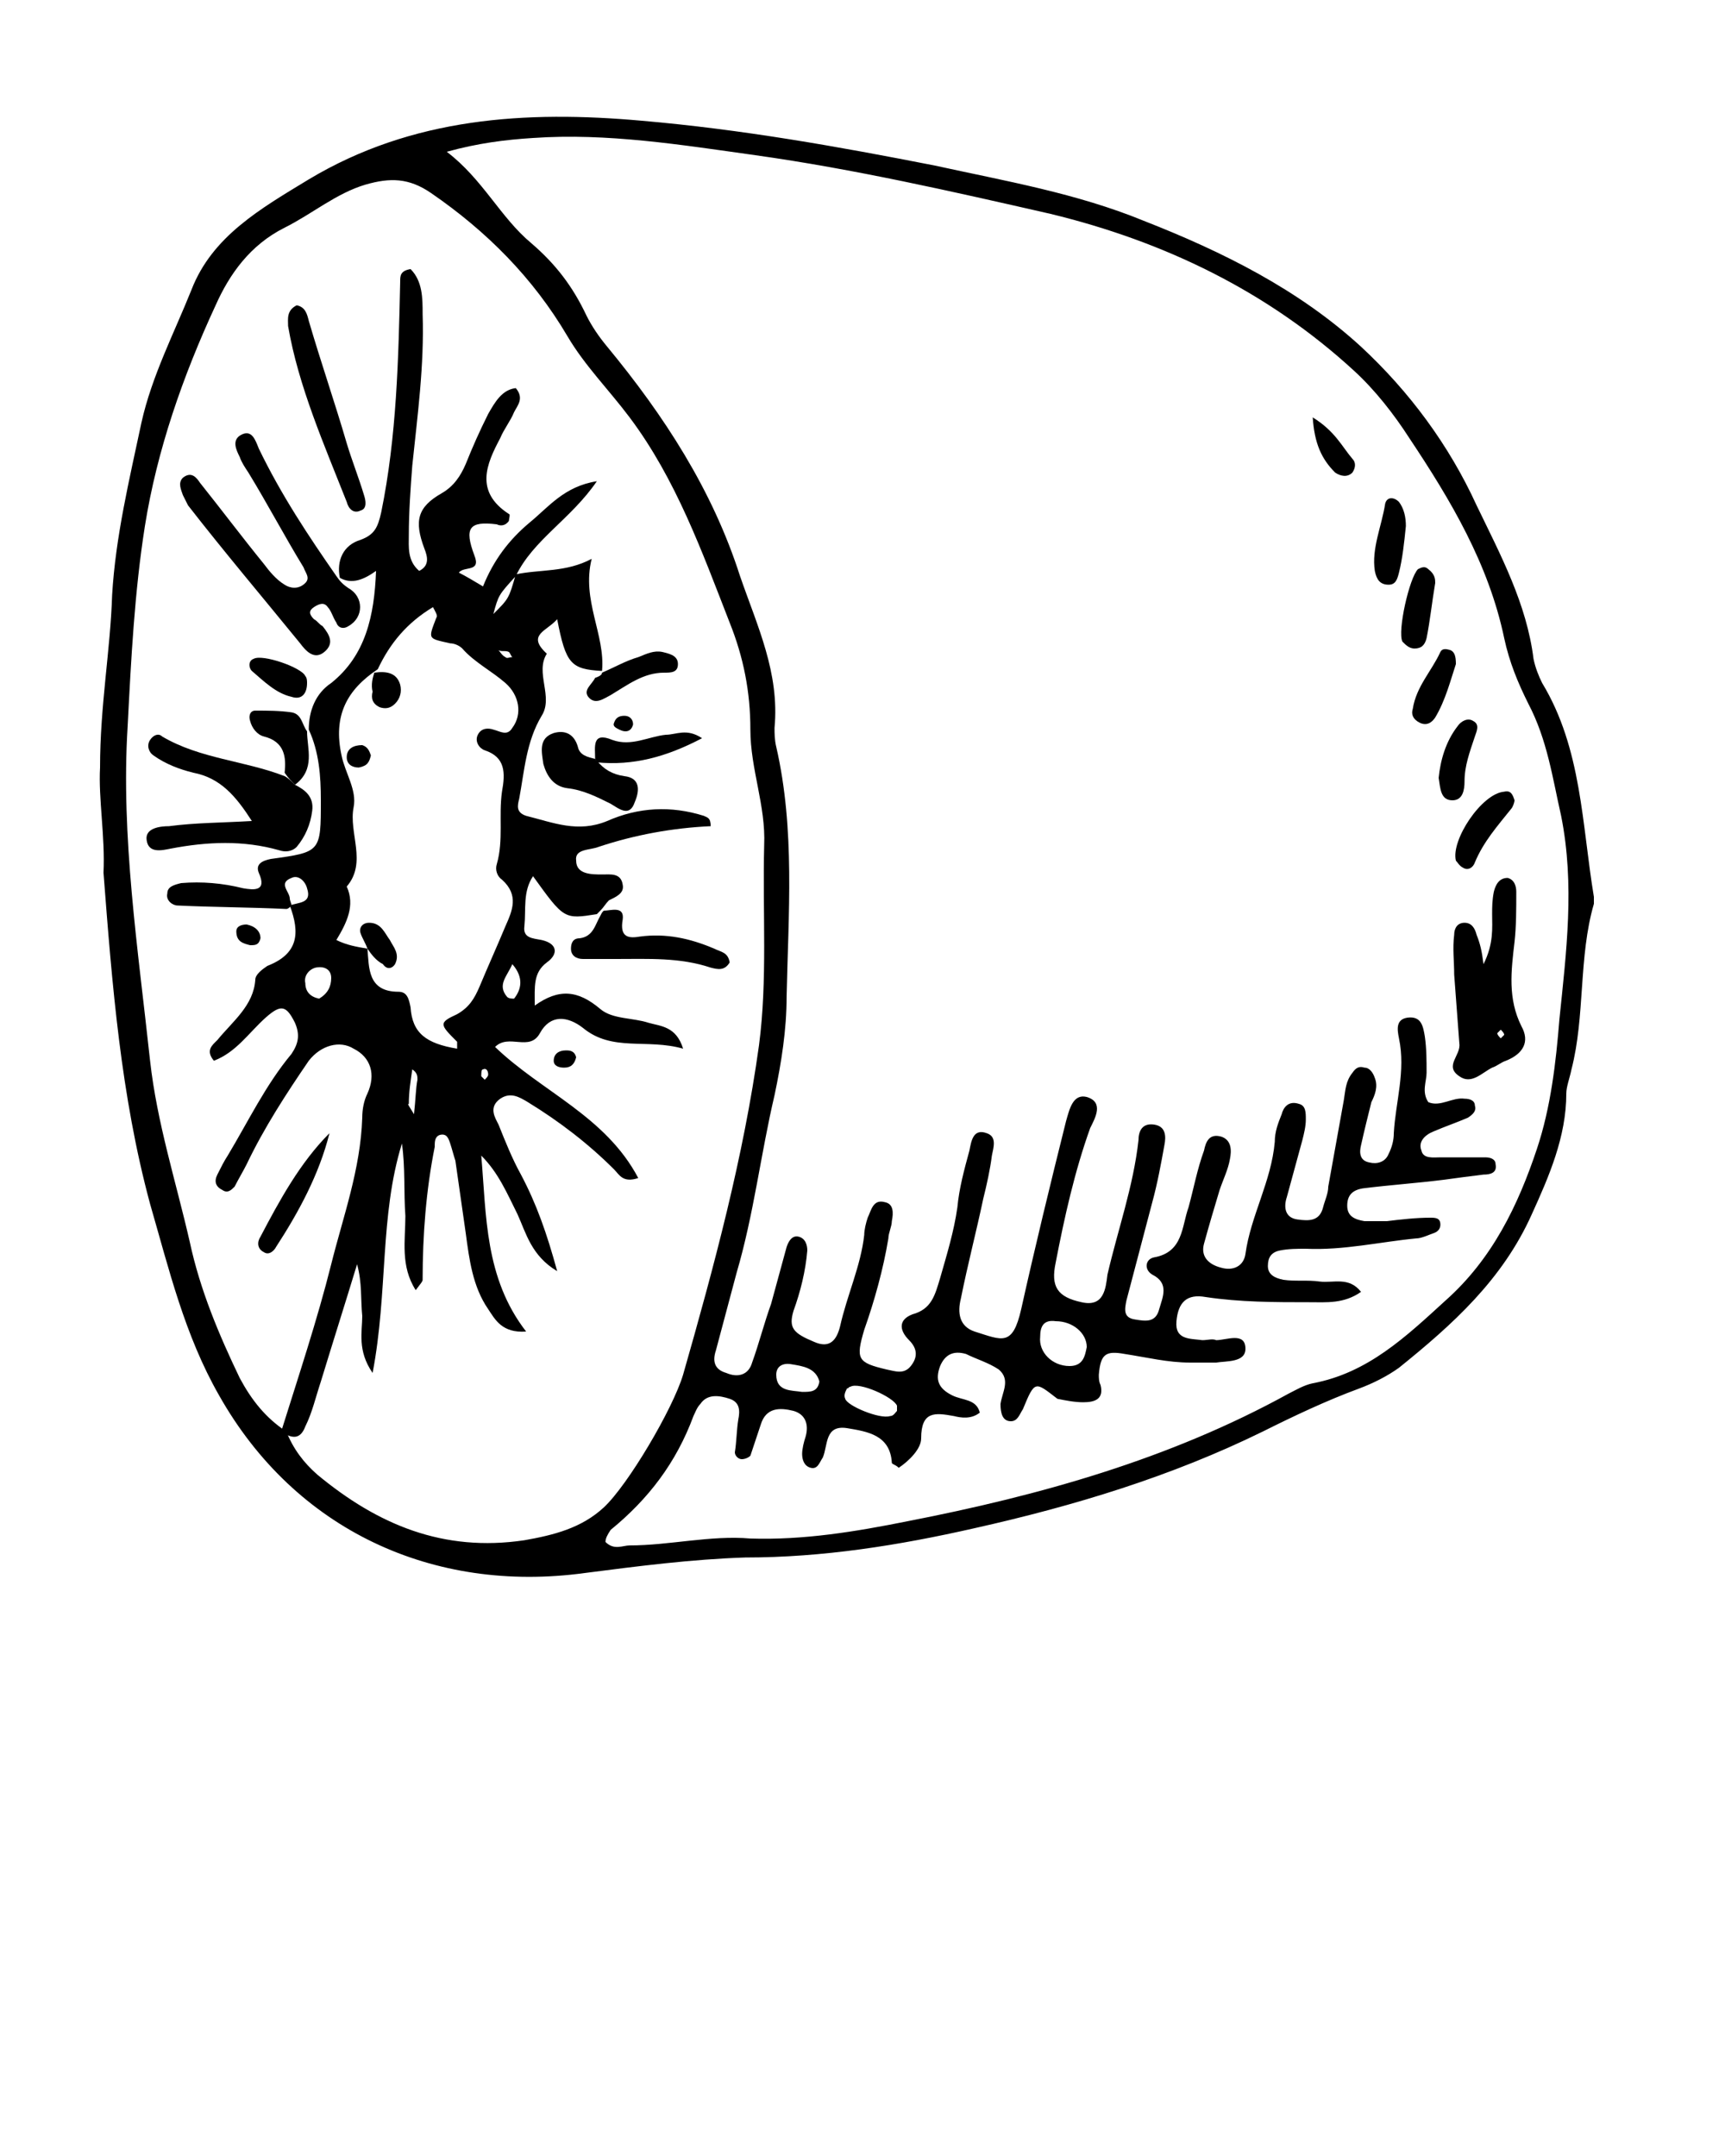<svg xmlns="http://www.w3.org/2000/svg" xmlns:xlink="http://www.w3.org/1999/xlink" version="1.1" x="0px" y="0px" viewBox="0 0 100 125" enable-background="new 0 0 100 100" xml:space="preserve"><g><path d="M5.8,44.5c0-3.6,0.6-6.8,0.7-10c0.2-3.4,1-6.7,1.7-10c0.6-2.7,1.9-5.2,2.9-7.7c1.2-3.1,4-4.7,6.8-6.4   c6-3.6,12.6-4,19.3-3.4C43,7.5,48.6,8.5,54.2,9.6c4.1,0.9,8.2,1.6,12.1,3.2c4.6,1.8,9,4,12.6,7.3c2.8,2.6,5.1,5.7,6.7,9.2   c1.4,2.9,2.9,5.7,3.3,8.9c0.1,0.5,0.3,1,0.5,1.4c2.3,3.8,2.3,8.2,3,12.4c0,0.1,0,0.3,0,0.4c-0.9,3.1-0.5,6.5-1.3,9.6   c-0.1,0.5-0.3,1-0.3,1.4c0,2.5-1,4.8-2,7c-1.7,3.8-4.6,6.4-7.7,8.9c-0.7,0.5-1.5,0.9-2.3,1.2c-1.9,0.7-3.8,1.6-5.6,2.5   c-5.3,2.6-10.9,4.3-16.7,5.6c-4.4,1-8.8,1.7-13.3,1.7c-3.1,0.1-6.2,0.5-9.3,0.9c-8.8,1.2-16.8-2.5-21.2-10.3c-2-3.5-2.9-7.3-4-11.1   c-1.7-6.3-2.2-12.7-2.7-19.2C6.1,48.5,5.7,46.3,5.8,44.5z M16.6,83L16.6,83c0.4,1,1,1.8,1.8,2.5c3.5,2.9,7.3,4.5,12,3.8   c1.7-0.3,3.3-0.7,4.6-1.9c1.4-1.3,4-5.7,4.6-7.7c1.8-6.3,3.5-12.6,4.4-19.1c0.5-3.8,0.2-7.7,0.3-11.6c0.1-2.3-0.8-4.4-0.8-6.7   c0-2.2-0.4-4.2-1.2-6.2c-1.6-4.1-3.1-8.3-5.8-11.9c-1.2-1.6-2.6-3-3.6-4.7c-2-3.4-4.7-6.1-7.9-8.3c-1.3-0.9-2.4-0.9-3.8-0.5   c-1.7,0.5-3.1,1.7-4.7,2.5c-2,1-3.2,2.7-4,4.5c-1.9,4.1-3.4,8.4-4.1,12.8c-0.6,3.8-0.8,7.7-1,11.6C7,48.5,8,55,8.7,61.5   c0.4,3.6,1.5,7,2.3,10.5c0.6,2.8,1.7,5.4,2.9,7.9C14.6,81.2,15.4,82.2,16.6,83z M35.1,89.4c0.5,0.5,1,0.2,1.4,0.2   c2.3,0,4.7-0.6,7-0.4c3.1,0.1,6.1-0.4,9.1-1c7.7-1.5,15.2-3.6,22.1-7.4c0.4-0.2,0.9-0.5,1.4-0.6c3.2-0.6,5.4-2.7,7.7-4.8   c2.7-2.4,4.2-5.5,5.3-8.8c0.8-2.4,1.1-5,1.3-7.5c0.4-3.9,0.9-7.8,0.1-11.8c-0.5-2.2-0.8-4.4-1.9-6.5c-0.6-1.2-1.1-2.4-1.4-3.8   c-0.9-4.3-3.1-8-5.5-11.6c-0.9-1.4-2-2.8-3.2-3.9c-5-4.6-11-7.5-17.6-9.1c-5.7-1.3-11.4-2.6-17.1-3.4c-4.3-0.6-8.6-1.3-12.9-1   c-1.6,0.1-3.2,0.3-5,0.8c2.1,1.6,3.1,3.8,4.9,5.3c1.4,1.2,2.4,2.5,3.2,4.2c0.3,0.6,0.7,1.2,1.2,1.8c3.3,4,6.1,8.3,7.7,13.3   c1,2.9,2.3,5.6,2,8.8c0,0.3,0,0.7,0.1,1.1c1.1,4.8,0.7,9.7,0.6,14.5c0,1.9-0.3,3.8-0.7,5.7c-0.8,3.4-1.2,6.9-2.2,10.3   c-0.4,1.5-0.8,3-1.2,4.5c-0.2,0.6-0.1,1.1,0.6,1.3c0.7,0.3,1.3,0.1,1.5-0.6c0.4-1.1,0.7-2.3,1.1-3.4c0.3-1.1,0.6-2.2,0.9-3.3   c0.1-0.3,0.3-0.7,0.7-0.6c0.4,0.1,0.5,0.5,0.5,0.8c-0.1,1.2-0.4,2.4-0.8,3.5c-0.3,1,0,1.3,1.2,1.8c0.9,0.4,1.3-0.1,1.5-0.9   c0.4-1.8,1.2-3.5,1.4-5.3c0-0.3,0.1-0.7,0.2-1c0.2-0.4,0.3-1.1,1-0.9c0.5,0.1,0.5,0.6,0.4,1.1c0,0.3-0.2,0.7-0.2,1   c-0.3,1.8-0.8,3.6-1.4,5.3c-0.5,1.7-0.4,1.9,1.3,2.3c0.5,0.1,1,0.3,1.4-0.2c0.4-0.5,0.4-1-0.1-1.5c-0.6-0.6-0.6-1.2,0.2-1.5   c1.1-0.3,1.3-1.1,1.6-2.1c0.4-1.4,0.8-2.7,1-4.1c0.1-1.1,0.4-2.2,0.7-3.3c0.1-0.5,0.2-1.3,1-1c0.6,0.2,0.4,0.8,0.3,1.3   c-0.1,0.8-0.3,1.7-0.5,2.5c-0.4,1.9-0.9,3.8-1.3,5.8c-0.2,0.8-0.1,1.6,0.8,1.9c1.6,0.5,2.2,0.9,2.7-1.3c0.8-3.6,1.7-7.3,2.6-10.9   c0.2-0.7,0.4-1.6,1.2-1.4c1,0.3,0.5,1.2,0.2,1.8c-0.9,2.5-1.5,5.2-2,7.8c-0.3,1.4,0.1,2,1.5,2.3c1.3,0.3,1.4-0.8,1.5-1.6   c0.6-2.6,1.5-5.1,1.8-7.8c0-0.5,0.2-1,0.9-0.9c0.7,0.1,0.7,0.7,0.6,1.2c-0.2,1.1-0.4,2.2-0.7,3.3c-0.5,1.9-1,3.8-1.5,5.7   c-0.1,0.5-0.2,1,0.5,1.1c0.6,0.1,1.2,0.2,1.4-0.6c0.2-0.7,0.6-1.5-0.4-2c-0.5-0.3-0.4-0.9,0.1-1c1.7-0.3,1.6-1.8,2-2.9   c0.3-1.1,0.5-2.2,0.9-3.3c0.1-0.5,0.3-1,1-0.8c0.6,0.2,0.6,0.8,0.5,1.3c-0.1,0.6-0.4,1.2-0.6,1.8c-0.3,1-0.6,2-0.9,3.1   c-0.2,0.7,0.2,1.2,1,1.4c0.7,0.2,1.3-0.1,1.4-0.8c0.3-2.2,1.5-4.2,1.7-6.5c0-0.6,0.2-1.1,0.4-1.6c0.1-0.4,0.4-0.8,1-0.6   c0.4,0.1,0.4,0.5,0.4,0.9c0,0.4-0.1,0.8-0.2,1.2c-0.3,1.1-0.6,2.2-0.9,3.3c-0.2,0.6-0.1,1.2,0.6,1.3c0.7,0.1,1.3,0.1,1.5-0.7   c0.1-0.4,0.3-0.8,0.3-1.2c0.3-1.7,0.6-3.3,0.9-5c0.1-0.6,0.1-1.1,0.5-1.6c0.2-0.3,0.4-0.4,0.7-0.3c0.3,0,0.5,0.3,0.6,0.6   c0.2,0.5,0,1-0.2,1.4c-0.2,0.8-0.4,1.6-0.6,2.5c-0.1,0.4-0.1,0.9,0.5,1c0.4,0.1,0.9,0,1.1-0.5c0.2-0.4,0.3-0.8,0.3-1.2   c0.1-1.8,0.7-3.6,0.3-5.5c-0.1-0.5-0.2-1.1,0.5-1.2c0.8-0.1,0.9,0.5,1,1.1c0.1,0.7,0.1,1.4,0.1,2.1c0,0.5-0.3,1.1,0.1,1.7   c0.7,0.3,1.4-0.3,2.1-0.2c0.3,0,0.6,0.1,0.6,0.4c0.1,0.3-0.1,0.5-0.4,0.7c-0.7,0.3-1.3,0.5-2,0.8c-0.5,0.2-0.9,0.6-0.7,1.1   c0.1,0.5,0.7,0.4,1.1,0.4c0.9,0,1.7,0,2.6,0c0.3,0,0.6,0.1,0.6,0.4c0.1,0.5-0.3,0.6-0.7,0.6c-0.8,0.1-1.6,0.2-2.3,0.3   c-1.6,0.2-3.1,0.3-4.7,0.5c-0.6,0.1-0.9,0.4-0.9,1c0,0.6,0.4,0.8,1,0.9c0.4,0,0.9,0,1.3,0c0.8-0.1,1.7-0.2,2.5-0.2   c0.3,0,0.6,0,0.6,0.4c0,0.2-0.1,0.4-0.4,0.5c-0.3,0.1-0.7,0.3-1,0.3c-2.1,0.2-4.2,0.7-6.4,0.6c-0.5,0-1,0-1.5,0.1   c-0.5,0.1-0.7,0.4-0.7,0.9c0,0.5,0.4,0.7,0.9,0.8c0.7,0.1,1.4,0,2.1,0.1c0.8,0.1,1.7-0.3,2.4,0.6c-1,0.7-2,0.6-3,0.6   c-2,0-4,0-6-0.3c-1.1-0.2-1.6,0.3-1.7,1.4c-0.1,1.1,0.8,1,1.5,1.1c0.3,0,0.6-0.1,0.8,0c0.6,0,1.7-0.5,1.7,0.5   c0,0.8-1.1,0.7-1.7,0.8c-0.5,0-1,0-1.5,0c-1.3,0-2.5-0.3-3.8-0.5c-1.1-0.2-1.4,0-1.5,1.2c0,0.2,0,0.4,0.1,0.6c0.2,0.8-0.3,1-1,1   c-0.5,0-1-0.1-1.5-0.2C60,80.1,60,80,59.3,81.7c-0.2,0.3-0.3,0.7-0.7,0.7c-0.5,0-0.6-0.5-0.6-1c0.1-0.7,0.6-1.4-0.1-2   c-0.6-0.4-1.3-0.6-1.9-0.9c-0.7-0.2-1.2,0-1.5,0.7c-0.3,0.8-0.1,1.3,0.7,1.7c0.6,0.3,1.4,0.2,1.6,1c-0.5,0.4-1.1,0.3-1.5,0.2   c-1.1-0.2-1.9-0.3-1.9,1.3c0,0.6-0.7,1.3-1.3,1.7c-0.2-0.2-0.4-0.2-0.4-0.3c-0.1-1.6-1.4-1.8-2.6-2c-1.3-0.2-1.1,1-1.4,1.7   c-0.2,0.3-0.3,0.7-0.7,0.6c-0.4-0.1-0.5-0.5-0.5-0.8c0-0.3,0.1-0.7,0.2-1c0.2-0.7,0-1.3-0.7-1.5c-0.8-0.2-1.6-0.2-1.9,0.8   c-0.2,0.6-0.4,1.2-0.6,1.8c-0.1,0.1-0.3,0.2-0.5,0.2c-0.2,0-0.4-0.2-0.4-0.4c0.1-0.6,0.1-1.3,0.2-1.9c0.1-0.5,0.1-1-0.5-1.2   c-0.6-0.2-1.3-0.3-1.7,0.3c-0.2,0.2-0.3,0.5-0.4,0.7c-1,2.7-2.6,4.8-4.8,6.6C35.2,89,35.1,89.2,35.1,89.4z M61.2,76.6   c-0.7-0.1-0.9,0.3-0.9,0.9c-0.1,0.9,0.7,1.7,1.7,1.7c0.8,0,0.9-0.6,1-1.1C63,77.3,62.2,76.6,61.2,76.6z M52,81.8c0-0.1,0-0.2,0-0.3   c-0.2-0.5-2.2-1.4-2.7-1.1c-0.1,0-0.1,0.1-0.2,0.1c-0.1,0.2-0.2,0.4-0.1,0.6c0.1,0.4,2,1.2,2.6,1C51.8,82.1,51.9,81.9,52,81.8z    M47.5,80.1c-0.2-0.8-1-0.9-1.6-1c-0.5-0.1-0.9,0.1-0.9,0.6c0,1,0.9,0.9,1.5,1C47,80.7,47.4,80.7,47.5,80.1z"></path><path d="M86,55.9c0.6-1.2,0.5-2.1,0.5-2.9c0-0.4,0-0.8,0.1-1.3c0.1-0.4,0.3-0.8,0.8-0.8c0.4,0.1,0.5,0.5,0.5,0.8c0,1,0,2-0.1,2.9   c-0.2,1.7-0.4,3.3,0.4,4.9c0.5,0.9,0.1,1.6-0.9,2c-0.3,0.1-0.5,0.3-0.8,0.4c-0.6,0.3-1.2,1-1.9,0.5c-0.9-0.6,0.1-1.2,0-1.9   c-0.1-1.3-0.2-2.7-0.3-4c0-0.8-0.1-1.5,0-2.3c0-0.4,0.2-0.7,0.6-0.7c0.4,0,0.6,0.3,0.7,0.7C85.8,54.7,85.9,55.1,86,55.9z M87,60.2   c0.1-0.1,0.2-0.2,0.2-0.2c0-0.1-0.1-0.2-0.2-0.3c-0.1,0.1-0.2,0.2-0.2,0.2C86.8,60,86.9,60.1,87,60.2z"></path><path d="M87.8,46.4c0,0.1-0.1,0.4-0.2,0.5c-0.8,1-1.6,1.9-2.1,3.1c-0.1,0.3-0.4,0.5-0.7,0.3c-0.2-0.1-0.3-0.3-0.4-0.4   c-0.3-1.2,1.5-3.9,2.8-4C87.6,45.8,87.7,46.1,87.8,46.4z"></path><path d="M81.5,30.5c-0.1,1-0.2,1.9-0.4,2.7c-0.1,0.4-0.2,0.7-0.6,0.7c-0.5,0-0.7-0.3-0.8-0.8c-0.2-1.3,0.4-2.6,0.6-3.9   c0.1-0.4,0.5-0.4,0.8-0.1C81.4,29.5,81.5,30,81.5,30.5z"></path><path d="M83.2,33.8C83,35,82.9,36,82.7,37c-0.1,0.4-0.3,0.6-0.7,0.6c-0.3,0-0.5-0.2-0.7-0.4c-0.3-0.6,0.4-3.7,0.9-4.2   c0.2-0.1,0.4-0.2,0.6,0C83.2,33.3,83.2,33.6,83.2,33.8z"></path><path d="M83.4,45.1c0.1-1,0.4-2.1,1.1-3c0.2-0.3,0.6-0.5,0.9-0.3c0.4,0.2,0.2,0.6,0.1,0.9c-0.3,0.9-0.6,1.7-0.6,2.6   c0,0.5-0.1,1.1-0.7,1.1C83.5,46.4,83.5,45.7,83.4,45.1z"></path><path d="M84.4,38.5c-0.3,0.9-0.6,2.1-1.2,3.1c-0.2,0.3-0.5,0.5-0.9,0.3c-0.4-0.2-0.5-0.5-0.4-0.8c0.2-1.3,1.1-2.2,1.6-3.3   c0.1-0.2,0.3-0.2,0.6-0.1C84.3,37.8,84.4,38,84.4,38.5z"></path><path d="M76.1,24.2c1.3,0.8,1.7,1.7,2.3,2.4c0.2,0.2,0.2,0.5,0,0.8c-0.3,0.3-0.7,0.2-1,0C76.6,26.6,76.2,25.7,76.1,24.2z"></path><path d="M34.9,38.9c-1.8-0.1-2.1-0.4-2.6-3c-0.6,0.7-1.8,0.9-0.6,2c-0.7,1.1,0.4,2.5-0.3,3.6c-0.9,1.5-1,3.2-1.3,4.8   c-0.1,0.4-0.2,0.8,0.4,1c1.6,0.4,3,1,4.7,0.3c1.8-0.8,3.7-0.9,5.6-0.3c0.2,0.1,0.4,0.1,0.4,0.6c-2.2,0.1-4.4,0.5-6.5,1.2   c-0.5,0.2-1.4,0.1-1.3,0.8c0,0.8,0.9,0.8,1.5,0.8c0.5,0,1.1-0.1,1.2,0.6c0.1,0.5-0.4,0.7-0.8,0.9c-0.2,0.2-0.3,0.4-0.5,0.6   c-0.1,0.1-0.1,0.1-0.2,0.2c-1.9,0.3-1.9,0.3-3.7-2.2c-0.6,0.9-0.4,1.9-0.5,2.9c-0.1,0.7,0.5,0.7,1,0.8c0.9,0.2,1,0.8,0.3,1.3   c-0.8,0.6-0.7,1.4-0.7,2.5c1.4-1,2.5-0.9,3.8,0.2c0.7,0.6,1.9,0.5,2.8,0.8c0.7,0.2,1.6,0.2,2,1.5c-2.1-0.6-4.1,0.2-5.8-1.2   c-0.9-0.7-1.9-0.8-2.5,0.3c-0.6,1.1-1.8,0-2.6,0.8c2.7,2.6,6.4,4,8.3,7.6c-0.9,0.3-1.1-0.2-1.4-0.5c-1.5-1.5-3.2-2.8-5-3.9   c-0.5-0.3-1-0.6-1.6-0.2c-0.7,0.5-0.3,1.1-0.1,1.5c0.4,1,0.8,2,1.3,2.9c0.9,1.7,1.5,3.4,2.1,5.6c-1.5-0.9-1.8-2.2-2.3-3.3   c-0.6-1.2-1.1-2.4-2.1-3.4c0.3,3.5,0.2,7.1,2.6,10.2c-1.4,0.1-1.8-0.7-2.2-1.3c-0.9-1.3-1.1-2.9-1.3-4.4c-0.2-1.4-0.4-2.8-0.6-4.2   c-0.1-0.3-0.2-0.7-0.3-1c-0.1-0.3-0.2-0.6-0.6-0.5c-0.3,0.1-0.3,0.4-0.3,0.7c-0.5,2.5-0.7,5.1-0.7,7.7c0,0.1-0.1,0.2-0.4,0.6   c-0.9-1.4-0.6-2.9-0.6-4.3c-0.1-1.4,0-2.8-0.2-4.2c-1.3,4.2-0.8,8.6-1.7,13.3c-0.9-1.3-0.6-2.4-0.6-3.3c-0.1-1,0-1.9-0.3-3   c-0.7,2.3-1.4,4.5-2.1,6.8c-0.3,0.9-0.5,1.8-0.9,2.6c-0.3,0.8-0.8,0.7-1.4,0.3c0,0,0,0,0,0c1-3.2,2.1-6.5,2.9-9.7   c0.7-2.8,1.7-5.5,1.8-8.5c0-0.5,0.1-1,0.3-1.4c0.5-1.1,0.2-2.1-0.8-2.6c-0.8-0.5-1.9-0.2-2.6,0.7c-1.3,1.9-2.6,3.9-3.6,6   c-0.2,0.4-0.5,0.9-0.7,1.3c-0.2,0.2-0.4,0.4-0.7,0.2c-0.4-0.2-0.5-0.5-0.3-0.9c0.2-0.4,0.4-0.8,0.6-1.1c1.2-2,2.2-4.1,3.7-5.9   c0.4-0.6,0.5-1.1,0.2-1.8c-0.5-1-0.8-1.1-1.7-0.3c-1,0.9-1.7,2-3,2.5c-0.5-0.6-0.1-0.9,0.2-1.2c0.9-1.1,2.1-2,2.2-3.5   c0-0.3,0.4-0.6,0.7-0.8c1.8-0.7,1.9-1.9,1.3-3.5c0.5-0.2,1.3-0.1,1-1c-0.1-0.4-0.5-0.8-0.9-0.6c-0.8,0.3-0.1,0.8-0.1,1.2   c0,0.1,0.1,0.3,0.1,0.4c-0.1,0.1-0.2,0.2-0.3,0.2c-2.1-0.1-4.2-0.1-6.3-0.2c-0.3,0-0.7-0.3-0.6-0.7c0-0.4,0.4-0.5,0.8-0.6   c1.2-0.1,2.4,0,3.6,0.3c0.6,0.1,1.4,0.2,0.9-0.9c-0.2-0.5,0.2-0.7,0.7-0.8c2.9-0.4,2.9-0.4,2.9-3.4c0-1.4-0.1-2.8-0.7-4.1   c0,0,0,0,0,0c0-1.1,0.4-2.1,1.3-2.7c2-1.6,2.5-3.9,2.6-6.5c-0.7,0.5-1.4,0.8-2.1,0.4l0,0c-0.2-1,0.2-1.9,1.2-2.2   c0.8-0.3,1-0.7,1.2-1.6c0.9-4.4,1-8.9,1.1-13.4c0-0.3,0-0.6,0.6-0.7c0.7,0.7,0.7,1.7,0.7,2.6c0.1,3-0.3,5.9-0.6,8.8   c-0.1,1.3-0.2,2.7-0.2,4c0,0.7-0.1,1.5,0.6,2.1c0.6-0.3,0.5-0.8,0.3-1.3c-0.6-1.6-0.4-2.4,1-3.2c0.7-0.4,1.1-1,1.4-1.7   c0.4-1,0.8-1.9,1.3-2.9c0.4-0.7,0.8-1.4,1.6-1.5c0.5,0.6,0.1,1-0.1,1.4c-0.2,0.5-0.6,1-0.8,1.5c-0.8,1.5-1.5,3.1,0.5,4.4   c0.1,0,0,0.3,0,0.4c-0.2,0.3-0.5,0.3-0.7,0.2c-1.6-0.2-1.9,0.2-1.3,1.8c0.4,1-0.6,0.6-0.9,1c0.4,0.2,0.9,0.5,1.4,0.8   c0.6-1.5,1.5-2.7,2.7-3.7c1.1-0.9,2-2.1,3.9-2.4c-1.5,2.2-3.7,3.4-4.7,5.5c-1,1.1-1,1.1-1.3,2.2c0.9-0.9,0.9-0.9,1.3-2.3   c1.4-0.3,2.9-0.1,4.4-0.9C33.7,34.8,35.1,36.8,34.9,38.9L34.9,38.9z M21.3,55L21.3,55c0.1,1.1,0,2.5,1.8,2.5c0.5,0,0.6,0.4,0.7,0.9   c0.1,1.5,0.9,2.1,2.7,2.4c0-0.1,0-0.3,0-0.4c-1-1-1.1-1.1,0-1.6c0.7-0.4,1-0.9,1.3-1.6c0.5-1.2,1-2.3,1.5-3.5   c0.4-0.9,0.8-1.8-0.2-2.7c-0.3-0.2-0.4-0.6-0.3-0.9c0.4-1.4,0.1-2.8,0.3-4.2c0.2-1.1,0.2-2-1-2.4c-0.3-0.1-0.6-0.5-0.4-0.9   c0.2-0.4,0.6-0.4,0.9-0.3c0.4,0.1,0.8,0.4,1.1-0.1c0.6-0.8,0.4-1.9-0.4-2.6c-0.8-0.7-1.8-1.2-2.5-2c-0.2-0.2-0.5-0.3-0.7-0.3   c-1.3-0.3-1.3-0.2-0.8-1.5c0.1-0.1-0.1-0.4-0.2-0.6c-1.5,0.9-2.5,2.1-3.2,3.6l0,0c-1.8,1.2-2.6,2.7-2.1,5c0.2,1,0.9,2,0.7,3   c-0.3,1.5,0.8,3.2-0.4,4.6c0.5,1.1,0,2.1-0.6,3.1C20.1,54.8,20.7,54.9,21.3,55z M18.5,57.9c0.5-0.3,0.7-0.7,0.7-1.2   c0-0.5-0.4-0.7-0.9-0.6c-0.4,0.1-0.7,0.5-0.6,0.9C17.7,57.5,18,57.8,18.5,57.9z M29.7,55.9c-0.3,0.7-0.9,1.2-0.3,1.9   c0.1,0.1,0.3,0.1,0.4,0.1C30.2,57.4,30.4,56.7,29.7,55.9z M24,64.6c0.1-0.9,0.1-1.5,0.2-2c0-0.2,0-0.4-0.3-0.6   c-0.1,0.7-0.2,1.3-0.2,2C23.6,64,23.7,64.1,24,64.6z M28.1,62.6c0.1-0.1,0.2-0.2,0.2-0.3c0-0.2-0.1-0.4-0.3-0.3   c-0.1,0-0.1,0.2-0.1,0.4C27.9,62.4,28,62.5,28.1,62.6z M29.7,38.1c-0.1-0.1-0.1-0.2-0.2-0.3c-0.2-0.1-0.4,0-0.6-0.1   c0.1,0.1,0.2,0.3,0.4,0.4C29.4,38.2,29.5,38.1,29.7,38.1z"></path><path d="M19.5,33.4c0.2,0.3,0.4,0.5,0.7,0.7c0.9,0.5,0.9,1.7,0,2.2c-0.3,0.2-0.6,0.1-0.7-0.2c-0.2-0.3-0.3-0.7-0.5-0.9   c-0.2-0.3-0.5-0.2-0.8,0c-0.3,0.2-0.3,0.4,0,0.7c0.2,0.1,0.3,0.3,0.5,0.4c0.4,0.5,0.7,1,0.1,1.5c-0.6,0.5-1.1-0.1-1.4-0.5   c-2.2-2.7-4.4-5.3-6.5-8c-0.1-0.2-0.2-0.4-0.3-0.6c-0.1-0.3-0.3-0.7,0-1c0.5-0.4,0.8,0,1,0.3c1.2,1.5,2.4,3.1,3.7,4.7   c0.3,0.4,0.7,0.9,1.2,1.2c0.3,0.2,0.8,0.3,1.2-0.1c0.3-0.3,0-0.6-0.1-0.9c-1.1-1.8-2.1-3.7-3.2-5.5c-0.2-0.3-0.4-0.6-0.5-0.9   c-0.2-0.4-0.5-1,0.1-1.3c0.6-0.3,0.8,0.3,1,0.8C16.3,28.7,17.9,31.1,19.5,33.4C19.6,33.5,19.5,33.4,19.5,33.4z"></path><path d="M17.1,45.5c0.6,0.3,1.1,0.7,1,1.5c-0.1,0.8-0.4,1.5-0.9,2.1c-0.3,0.3-0.7,0.3-1,0.2c-2.1-0.6-4.2-0.5-6.3-0.1   c-0.5,0.1-1.3,0.3-1.4-0.5c-0.1-0.7,0.8-0.8,1.3-0.8c1.5-0.2,3.1-0.2,4.8-0.3c-0.9-1.4-1.8-2.5-3.4-2.8c-0.8-0.2-1.6-0.5-2.3-1   c-0.3-0.2-0.4-0.6-0.2-0.9c0.2-0.3,0.5-0.4,0.7-0.2c2.2,1.3,4.8,1.4,7.1,2.3C16.7,45.1,16.9,45.3,17.1,45.5z"></path><path d="M17.2,17.7c0.5,0.1,0.6,0.5,0.7,0.9c0.7,2.4,1.5,4.7,2.2,7.1c0.3,1,0.7,2,1,3c0.1,0.3,0.2,0.8-0.2,0.9   c-0.4,0.2-0.7-0.1-0.8-0.5c-1.3-3.3-2.8-6.7-3.4-10.2C16.7,18.5,16.6,18,17.2,17.7z"></path><path d="M35,52.8c0.4,0,1.2-0.3,1.1,0.5c-0.2,1.1,0.4,1.1,1,1c1.5-0.2,2.9,0.1,4.3,0.7c0.4,0.2,0.8,0.2,0.9,0.8   c-0.3,0.5-0.7,0.4-1.1,0.3c-1.8-0.6-3.6-0.5-5.5-0.5c-0.6,0-1.3,0-1.9,0c-0.4,0-0.7-0.2-0.7-0.6c0-0.3,0.1-0.6,0.5-0.6   c0.8-0.1,0.9-0.8,1.2-1.3C34.9,52.9,34.9,52.9,35,52.8z"></path><path d="M34.6,44.1c0.4,0.5,0.9,0.8,1.6,0.9c0.9,0.1,0.9,0.8,0.6,1.5c-0.3,0.9-0.9,0.4-1.4,0.1c-0.8-0.4-1.6-0.8-2.5-0.9   c-0.8-0.1-1.2-0.7-1.4-1.4c-0.1-0.7-0.3-1.5,0.6-1.8c0.7-0.2,1.2,0.1,1.4,0.8c0.1,0.5,0.6,0.6,1,0.7L34.6,44.1z"></path><path d="M19.1,65.7c-0.6,2.4-1.8,4.6-3.1,6.6c-0.1,0.2-0.4,0.5-0.7,0.3c-0.4-0.2-0.4-0.6-0.2-0.9C16.2,69.6,17.4,67.4,19.1,65.7z"></path><path d="M17.1,45.5c-0.2-0.2-0.4-0.4-0.6-0.7c0.1-0.9,0-1.8-1.2-2.1c-0.4-0.1-0.7-0.5-0.8-0.9c-0.1-0.3,0-0.6,0.3-0.6   c0.7,0,1.4,0,2.1,0.1c0.6,0.1,0.6,0.7,0.9,1.1c0,0,0,0,0,0C17.8,43.4,18.3,44.6,17.1,45.5z"></path><path d="M34.9,39c0.7-0.3,1.4-0.7,2.1-0.9c0.5-0.2,0.9-0.4,1.4-0.3c0.4,0.1,0.9,0.2,0.9,0.7c0,0.5-0.4,0.5-0.8,0.5   c-1.2,0-2.1,0.7-3.1,1.3c-0.4,0.2-0.9,0.6-1.3,0.1c-0.3-0.4,0.2-0.7,0.4-1.1C34.8,39.2,34.9,39.1,34.9,39   C34.9,38.9,34.9,39,34.9,39z"></path><path d="M34.5,44c0-0.7-0.2-1.6,1-1.1c1.1,0.4,2.1-0.2,3.1-0.3c0.6,0,1.2-0.4,2.1,0.2c-2.1,1.1-4,1.6-6.1,1.4   C34.6,44.1,34.5,44,34.5,44z"></path><path d="M17.8,39.6c0,0.6-0.3,1-0.9,0.8c-0.9-0.2-1.6-0.9-2.3-1.5c-0.2-0.2-0.2-0.6,0.1-0.7c0.5-0.3,2.8,0.5,3,1   C17.8,39.3,17.8,39.5,17.8,39.6z"></path><path d="M15.1,54.4c-0.1,0.4-0.3,0.4-0.6,0.4c-0.4-0.1-0.8-0.2-0.8-0.8c0-0.3,0.3-0.4,0.6-0.4C14.8,53.7,15.1,54,15.1,54.4z"></path><path d="M33.4,61.3c-0.1,0.4-0.3,0.6-0.7,0.6c-0.3,0-0.6-0.1-0.6-0.4c0-0.4,0.3-0.6,0.7-0.6C33,60.9,33.3,60.9,33.4,61.3z"></path><path d="M36.7,42c-0.1,0.4-0.4,0.5-0.8,0.3c-0.2-0.1-0.4-0.2-0.3-0.4c0.1-0.3,0.3-0.4,0.6-0.4C36.5,41.5,36.7,41.7,36.7,42z"></path><path d="M21.3,55c-0.1-0.3-0.3-0.6-0.4-0.9c-0.1-0.3,0.1-0.6,0.5-0.6c0.7,0,0.9,0.6,1.2,1c0.2,0.4,0.6,0.8,0.3,1.4   c-0.2,0.3-0.5,0.3-0.7,0C21.8,55.7,21.5,55.3,21.3,55C21.3,55,21.3,55,21.3,55z"></path><path d="M21.7,39c0.7-0.1,1.3,0,1.5,0.7c0.1,0.4,0,0.8-0.3,1.1c-0.3,0.3-0.6,0.3-0.9,0.2c-0.4-0.2-0.5-0.5-0.4-0.9   C21.5,39.7,21.6,39.3,21.7,39C21.7,38.9,21.7,39,21.7,39z"></path><path d="M21.5,43.8c-0.1,0.4-0.2,0.6-0.7,0.7c-0.4,0-0.7-0.2-0.7-0.6c0-0.5,0.4-0.7,0.9-0.7C21.3,43.3,21.4,43.5,21.5,43.8z"></path></g></svg>
